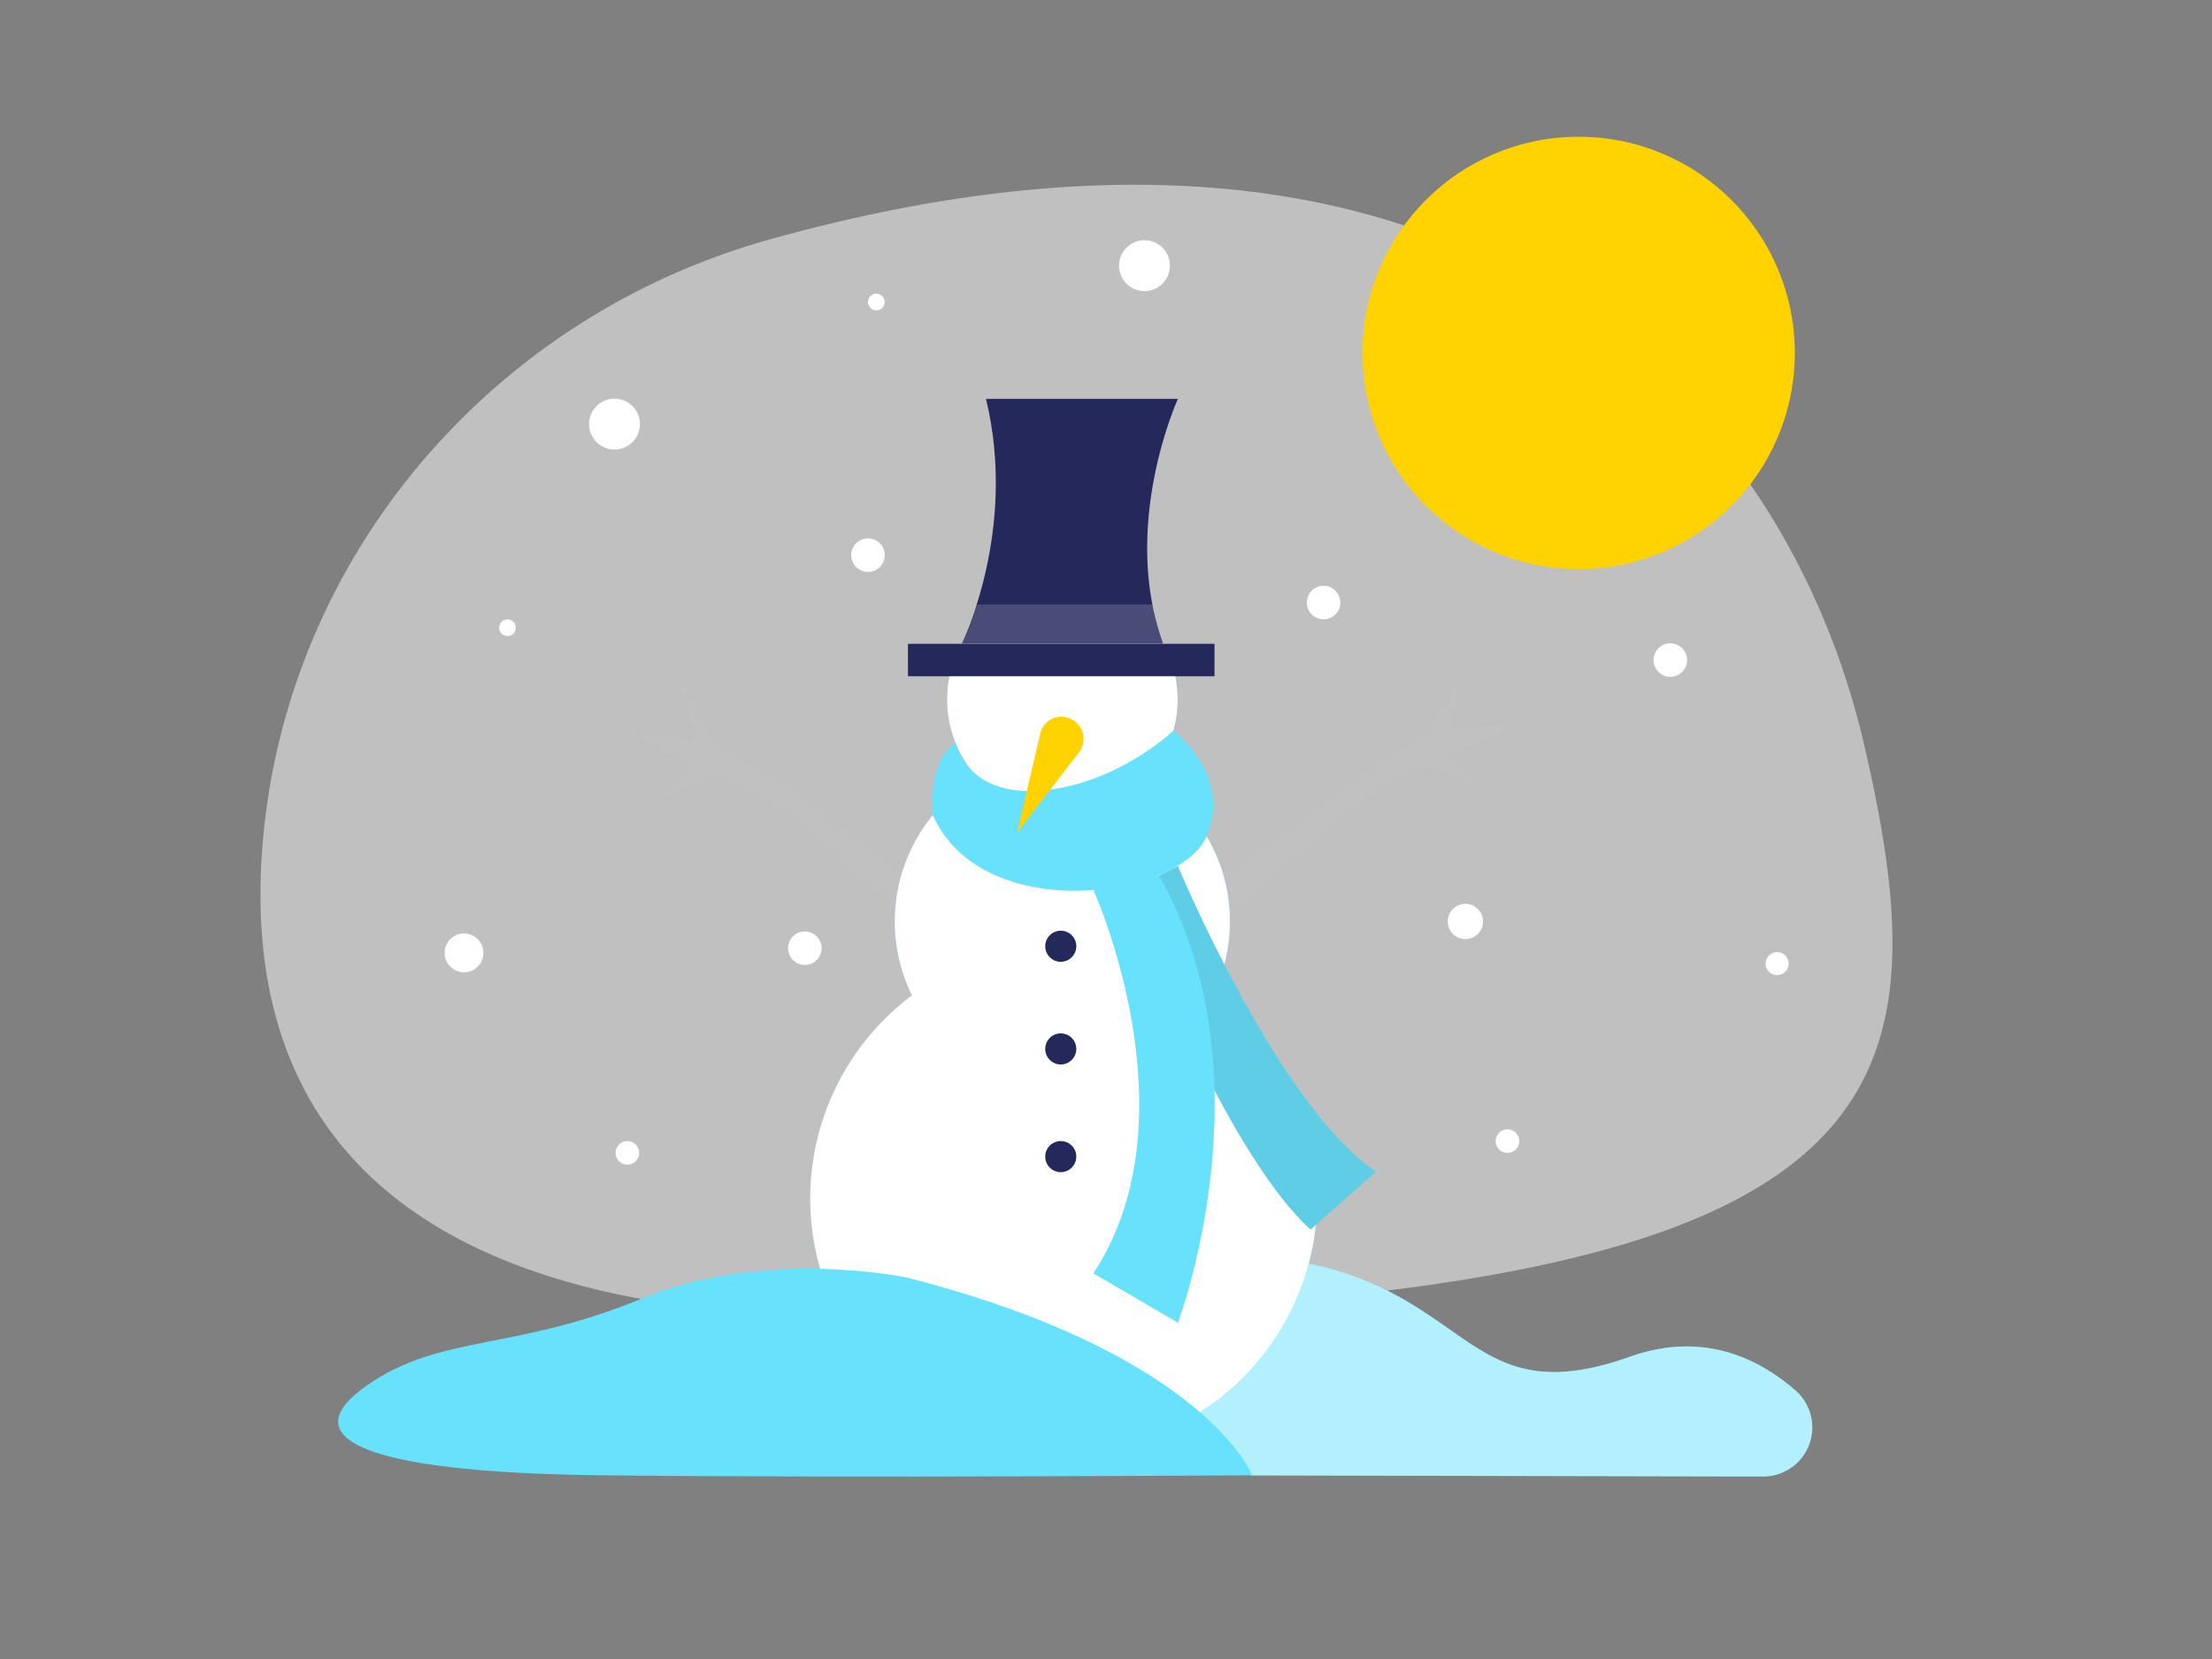 <svg id="Layer_1" data-name="Layer 1" xmlns="http://www.w3.org/2000/svg" viewBox="0 0 400 300"><rect x="0" y="0" width="400" height="300" fill="#808080" stroke="none"/><path d="M139.11,43.31c-50.1,14-87.19,57.2-91.6,109-3.67,43.09,15.88,86.11,108.8,85.82C342.15,237.58,353.05,203,337,134.26,323,74.37,266,7.89,139.11,43.31Z" fill="#e6e6e6" opacity="0.63"/><polygon points="171.27 164.21 143.32 142.94 129.28 134.26 122.39 122.29 125.96 134 112.43 132.12 124.94 138.09 118.81 144.72 129.54 140.11 141.85 146.6 169.62 170.9 171.27 164.21" fill="#c1c1c1"/><polygon points="216.2 162.53 244.14 141.26 258.18 132.58 265.08 120.61 261.5 132.32 275.04 130.44 262.52 136.41 268.65 143.05 257.93 138.43 245.62 144.92 217.84 169.22 216.2 162.53" fill="#c1c1c1"/><circle cx="285.47" cy="63.82" r="39.09" fill="#ffd200"/><path d="M189.93,239.51s24.88-17.31,50.67-10.08,26.81,25.61,54.13,15.91c12.82-4.55,22.83-.06,29.84,6A8.88,8.88,0,0,1,318.82,267l-92.39-.2S186.23,261.77,189.93,239.51Z" fill="#68e1fd"/><path d="M189.93,239.51s24.88-17.31,50.67-10.08,26.81,25.61,54.13,15.91c12.82-4.55,22.83-.06,29.84,6A8.88,8.88,0,0,1,318.82,267l-92.39-.2S186.23,261.77,189.93,239.51Z" fill="#fff" opacity="0.49"/><circle cx="192.36" cy="216.74" r="45.83" fill="#68e1fd"/><circle cx="192.11" cy="166.63" r="30.3" fill="#68e1fd"/><circle cx="192.11" cy="126.53" r="20.84" fill="#68e1fd"/><path d="M219.43,179.75a30.31,30.31,0,0,0-11.92-39.21,20.84,20.84,0,1,0-30.8,0A30.28,30.28,0,0,0,164.92,180a45.84,45.84,0,1,0,54.51-.27Z" fill="#fff"/><rect x="164.19" y="116.42" width="55.43" height="5.87" fill="#24285b"/><path d="M213,156.6s18,43.27,35.82,55.27L237,222.34S222,210.62,204.09,161.08Z" fill="#68e1fd"/><path d="M213,156.6s18,43.27,35.82,55.27L237,222.34S222,210.62,204.09,161.08Z" opacity="0.09"/><path d="M173.89,116.42S184.09,96,178.3,72.13H213S202.53,95,210.33,116.42Z" fill="#24285b"/><path d="M176.61,109.31h31.77s1.29,6.25,2,7.11H173.89Z" fill="#fff" opacity="0.17"/><path d="M172.76,134.28s2,9.93,15.75,8.66,23.67-10.82,23.67-10.82,10.74,8.07,6,19.15-40.47,16.36-49.52-3.9C168.71,147.37,167.48,138.13,172.76,134.28Z" fill="#68e1fd"/><path d="M197.72,160.94s18.65,41,0,69.32L213,239.19s17.05-44.91-3.44-80.9Z" fill="#68e1fd"/><path d="M188.11,132.7l-4.21,17.9,11.21-14.54a4,4,0,0,0-3.55-6.42l-.19,0A3.93,3.93,0,0,0,188.11,132.7Z" fill="#ffd200"/><circle cx="191.82" cy="171.11" r="2.81" fill="#24285b"/><circle cx="191.82" cy="189.68" r="2.81" fill="#24285b"/><circle cx="191.82" cy="209.15" r="2.81" fill="#24285b"/><circle cx="111.12" cy="76.69" r="4.6" fill="#fff"/><circle cx="321.36" cy="174.25" r="2.08" fill="#fff"/><circle cx="83.91" cy="172.31" r="3.51" fill="#fff"/><circle cx="156.96" cy="100.39" r="3.03" fill="#fff"/><circle cx="91.77" cy="113.51" r="1.51" fill="#fff"/><circle cx="158.47" cy="54.61" r="1.51" fill="#fff"/><circle cx="302.05" cy="119.36" r="3.03" fill="#fff"/><circle cx="272.6" cy="206.34" r="2.14" fill="#fff"/><circle cx="113.45" cy="208.48" r="2.14" fill="#fff"/><circle cx="239.34" cy="108.96" r="3.03" fill="#fff"/><circle cx="145.54" cy="171.47" r="3.03" fill="#fff"/><circle cx="264.99" cy="166.63" r="3.19" fill="#fff"/><circle cx="206.96" cy="48.04" r="4.6" fill="#fff"/><path d="M164.19,231.07s-25.5-5.58-48.33,3.83-36.11,6.35-49.39,15.54-2.59,15.83,42.37,16.34,117.59,0,117.59,0S218,244.9,164.19,231.07Z" fill="#68e1fd"/></svg>